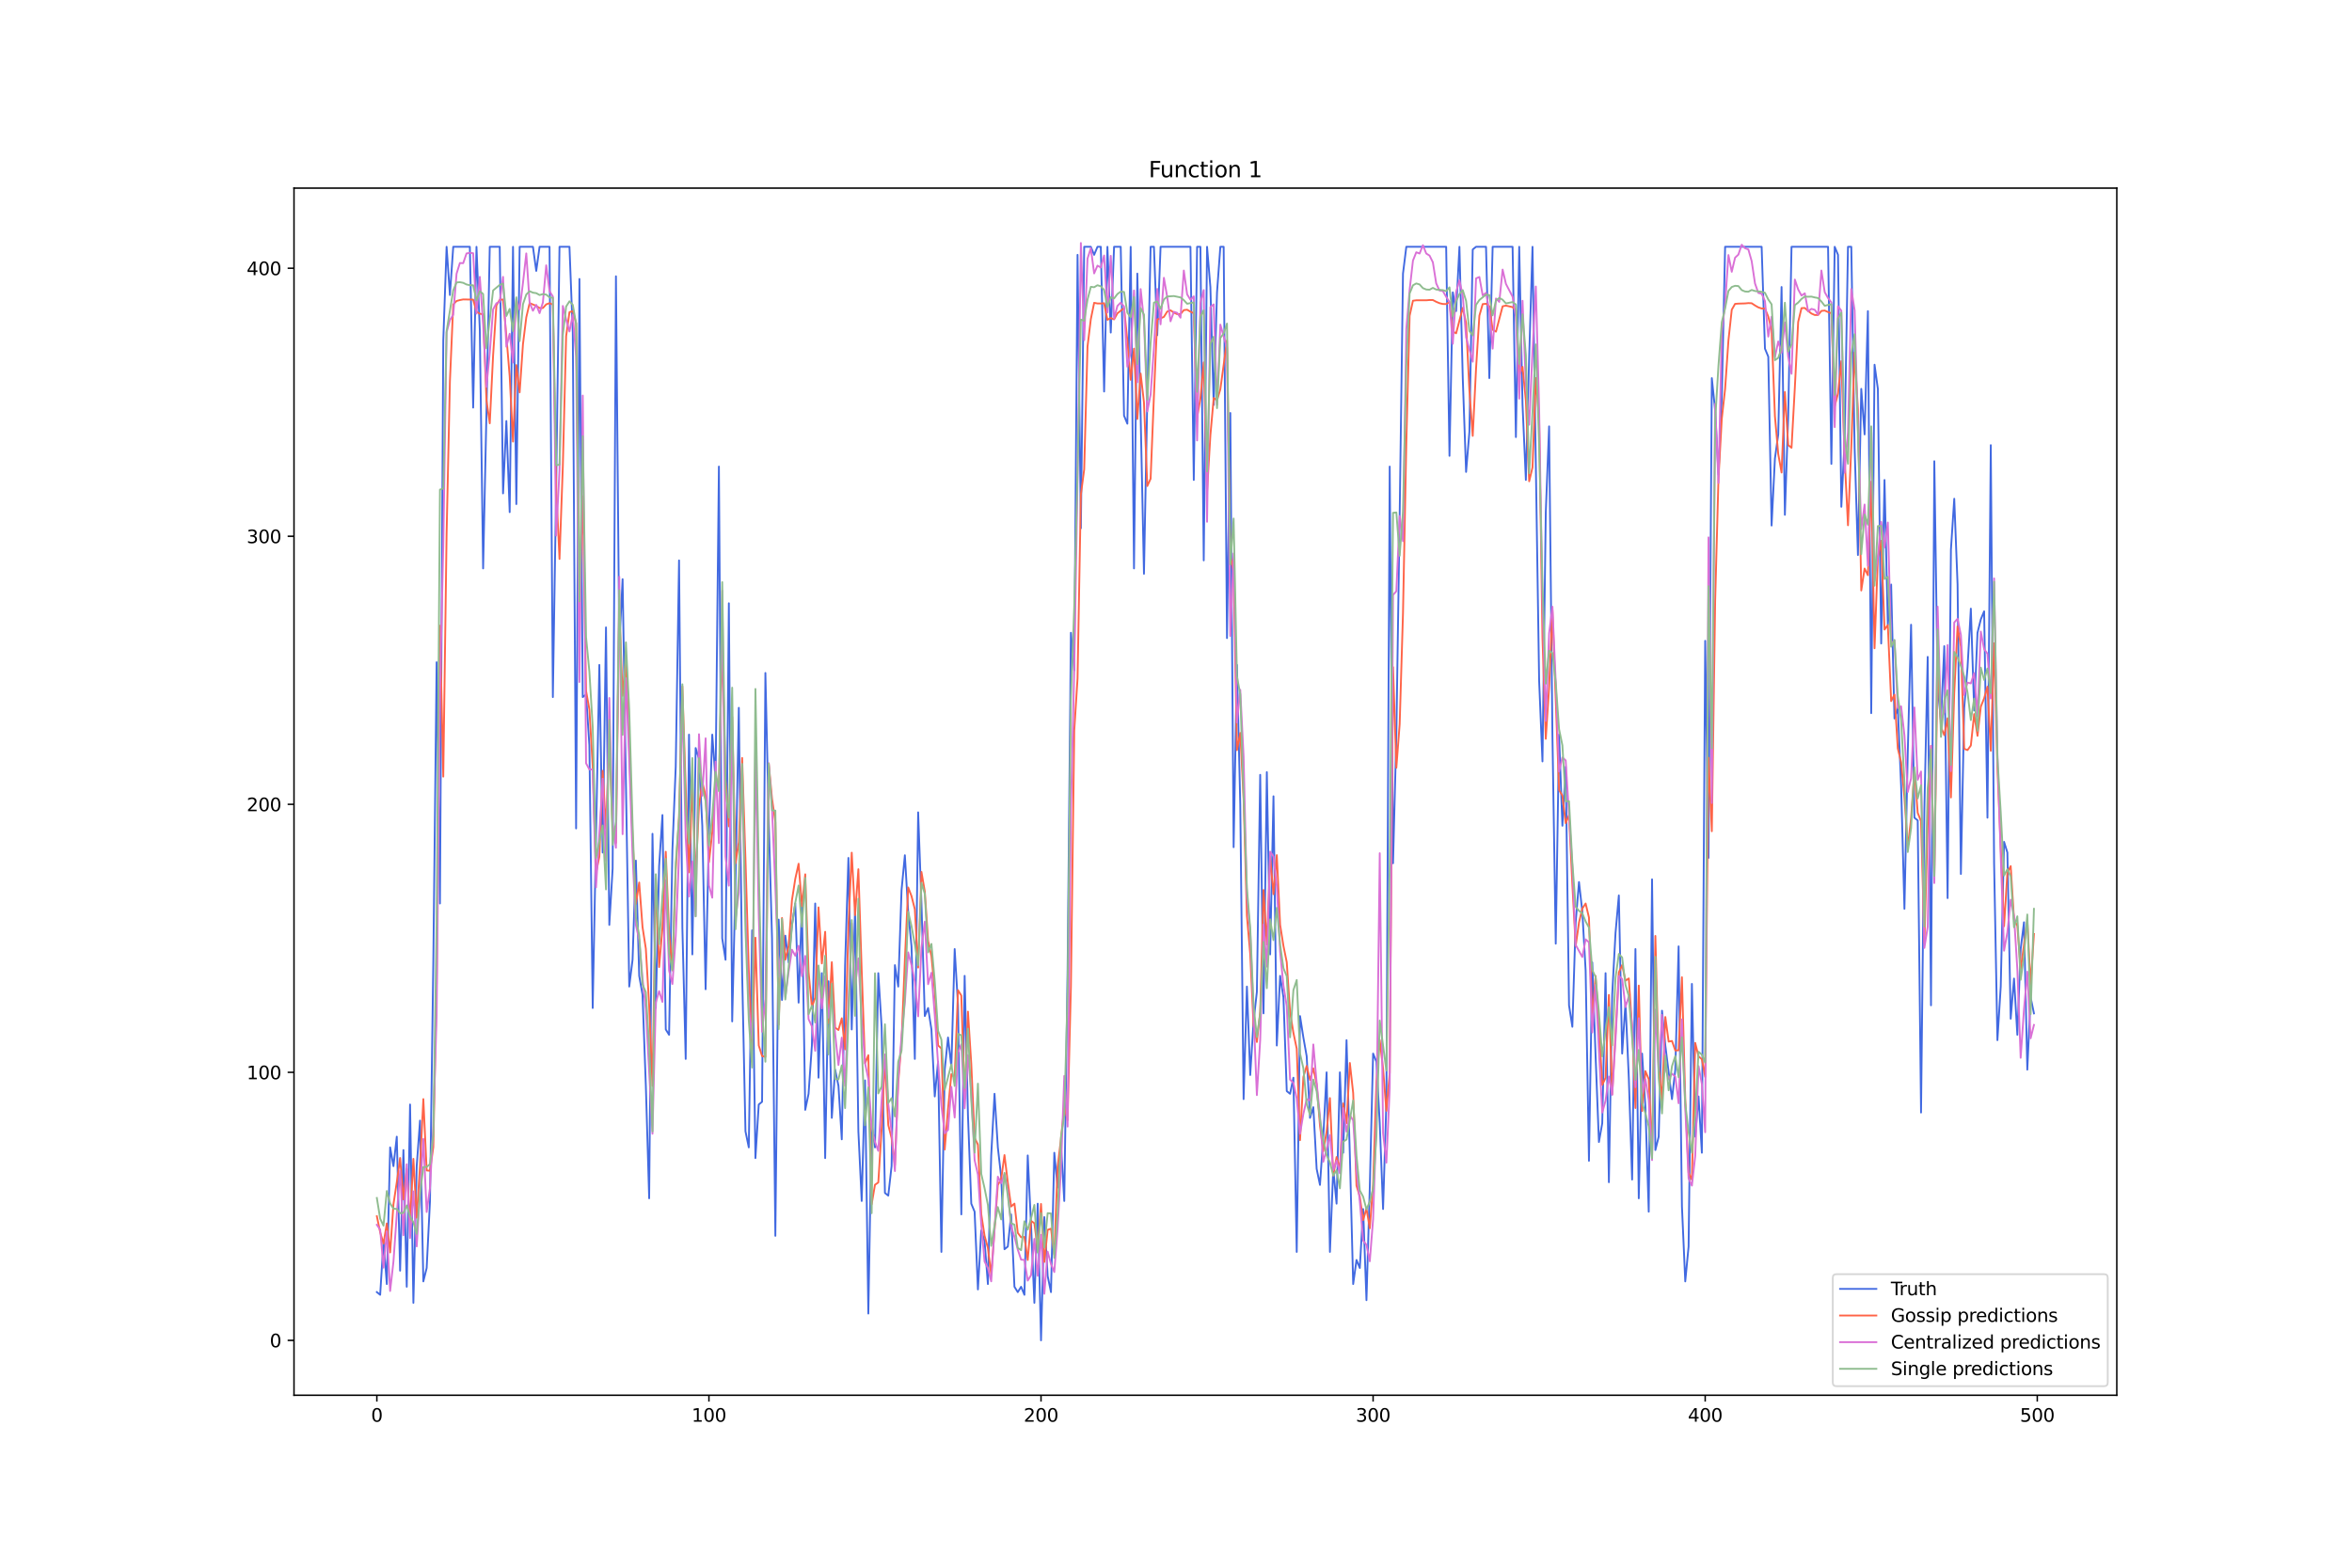 <?xml version="1.0" encoding="utf-8" standalone="no"?>
<!DOCTYPE svg PUBLIC "-//W3C//DTD SVG 1.1//EN"
  "http://www.w3.org/Graphics/SVG/1.1/DTD/svg11.dtd">
<svg xmlns:xlink="http://www.w3.org/1999/xlink" width="1296pt" height="864pt" viewBox="0 0 1296 864" xmlns="http://www.w3.org/2000/svg" version="1.1">
 <defs>
  <style type="text/css">*{stroke-linejoin: round; stroke-linecap: butt}</style>
 </defs>
 <g id="figure_1">
  <g id="patch_1">
   <path d="M 0 864 
L 1296 864 
L 1296 0 
L 0 0 
z
" style="fill: #ffffff"/>
  </g>
  <g id="axes_1">
   <g id="patch_2">
    <path d="M 162 768.96 
L 1166.4 768.96 
L 1166.4 103.68 
L 162 103.68 
z
" style="fill: #ffffff"/>
   </g>
   <g id="matplotlib.axis_1">
    <g id="xtick_1">
     <g id="line2d_1">
      <defs>
       <path id="mb79041f79a" d="M 0 0 
L 0 3.5 
" style="stroke: #000000; stroke-width: 0.8"/>
      </defs>
      <g>
       <use xlink:href="#mb79041f79a" x="207.655" y="768.96" style="stroke: #000000; stroke-width: 0.8"/>
      </g>
     </g>
     <g id="text_1">
      <!-- 0 -->
      <g transform="translate(204.473 783.558) scale(0.1 -0.1)">
       <defs>
        <path id="DejaVuSans-30" d="M 2034 4250 
Q 1547 4250 1301 3770 
Q 1056 3291 1056 2328 
Q 1056 1369 1301 889 
Q 1547 409 2034 409 
Q 2525 409 2770 889 
Q 3016 1369 3016 2328 
Q 3016 3291 2770 3770 
Q 2525 4250 2034 4250 
z
M 2034 4750 
Q 2819 4750 3233 4129 
Q 3647 3509 3647 2328 
Q 3647 1150 3233 529 
Q 2819 -91 2034 -91 
Q 1250 -91 836 529 
Q 422 1150 422 2328 
Q 422 3509 836 4129 
Q 1250 4750 2034 4750 
z
" transform="scale(0.016)"/>
       </defs>
       <use xlink:href="#DejaVuSans-30"/>
      </g>
     </g>
    </g>
    <g id="xtick_2">
     <g id="line2d_2">
      <g>
       <use xlink:href="#mb79041f79a" x="390.639" y="768.96" style="stroke: #000000; stroke-width: 0.8"/>
      </g>
     </g>
     <g id="text_2">
      <!-- 100 -->
      <g transform="translate(381.095 783.558) scale(0.1 -0.1)">
       <defs>
        <path id="DejaVuSans-31" d="M 794 531 
L 1825 531 
L 1825 4091 
L 703 3866 
L 703 4441 
L 1819 4666 
L 2450 4666 
L 2450 531 
L 3481 531 
L 3481 0 
L 794 0 
L 794 531 
z
" transform="scale(0.016)"/>
       </defs>
       <use xlink:href="#DejaVuSans-31"/>
       <use xlink:href="#DejaVuSans-30" x="63.623"/>
       <use xlink:href="#DejaVuSans-30" x="127.246"/>
      </g>
     </g>
    </g>
    <g id="xtick_3">
     <g id="line2d_3">
      <g>
       <use xlink:href="#mb79041f79a" x="573.623" y="768.96" style="stroke: #000000; stroke-width: 0.8"/>
      </g>
     </g>
     <g id="text_3">
      <!-- 200 -->
      <g transform="translate(564.079 783.558) scale(0.1 -0.1)">
       <defs>
        <path id="DejaVuSans-32" d="M 1228 531 
L 3431 531 
L 3431 0 
L 469 0 
L 469 531 
Q 828 903 1448 1529 
Q 2069 2156 2228 2338 
Q 2531 2678 2651 2914 
Q 2772 3150 2772 3378 
Q 2772 3750 2511 3984 
Q 2250 4219 1831 4219 
Q 1534 4219 1204 4116 
Q 875 4013 500 3803 
L 500 4441 
Q 881 4594 1212 4672 
Q 1544 4750 1819 4750 
Q 2544 4750 2975 4387 
Q 3406 4025 3406 3419 
Q 3406 3131 3298 2873 
Q 3191 2616 2906 2266 
Q 2828 2175 2409 1742 
Q 1991 1309 1228 531 
z
" transform="scale(0.016)"/>
       </defs>
       <use xlink:href="#DejaVuSans-32"/>
       <use xlink:href="#DejaVuSans-30" x="63.623"/>
       <use xlink:href="#DejaVuSans-30" x="127.246"/>
      </g>
     </g>
    </g>
    <g id="xtick_4">
     <g id="line2d_4">
      <g>
       <use xlink:href="#mb79041f79a" x="756.607" y="768.96" style="stroke: #000000; stroke-width: 0.8"/>
      </g>
     </g>
     <g id="text_4">
      <!-- 300 -->
      <g transform="translate(747.063 783.558) scale(0.1 -0.1)">
       <defs>
        <path id="DejaVuSans-33" d="M 2597 2516 
Q 3050 2419 3304 2112 
Q 3559 1806 3559 1356 
Q 3559 666 3084 287 
Q 2609 -91 1734 -91 
Q 1441 -91 1130 -33 
Q 819 25 488 141 
L 488 750 
Q 750 597 1062 519 
Q 1375 441 1716 441 
Q 2309 441 2620 675 
Q 2931 909 2931 1356 
Q 2931 1769 2642 2001 
Q 2353 2234 1838 2234 
L 1294 2234 
L 1294 2753 
L 1863 2753 
Q 2328 2753 2575 2939 
Q 2822 3125 2822 3475 
Q 2822 3834 2567 4026 
Q 2313 4219 1838 4219 
Q 1578 4219 1281 4162 
Q 984 4106 628 3988 
L 628 4550 
Q 988 4650 1302 4700 
Q 1616 4750 1894 4750 
Q 2613 4750 3031 4423 
Q 3450 4097 3450 3541 
Q 3450 3153 3228 2886 
Q 3006 2619 2597 2516 
z
" transform="scale(0.016)"/>
       </defs>
       <use xlink:href="#DejaVuSans-33"/>
       <use xlink:href="#DejaVuSans-30" x="63.623"/>
       <use xlink:href="#DejaVuSans-30" x="127.246"/>
      </g>
     </g>
    </g>
    <g id="xtick_5">
     <g id="line2d_5">
      <g>
       <use xlink:href="#mb79041f79a" x="939.591" y="768.96" style="stroke: #000000; stroke-width: 0.8"/>
      </g>
     </g>
     <g id="text_5">
      <!-- 400 -->
      <g transform="translate(930.047 783.558) scale(0.1 -0.1)">
       <defs>
        <path id="DejaVuSans-34" d="M 2419 4116 
L 825 1625 
L 2419 1625 
L 2419 4116 
z
M 2253 4666 
L 3047 4666 
L 3047 1625 
L 3713 1625 
L 3713 1100 
L 3047 1100 
L 3047 0 
L 2419 0 
L 2419 1100 
L 313 1100 
L 313 1709 
L 2253 4666 
z
" transform="scale(0.016)"/>
       </defs>
       <use xlink:href="#DejaVuSans-34"/>
       <use xlink:href="#DejaVuSans-30" x="63.623"/>
       <use xlink:href="#DejaVuSans-30" x="127.246"/>
      </g>
     </g>
    </g>
    <g id="xtick_6">
     <g id="line2d_6">
      <g>
       <use xlink:href="#mb79041f79a" x="1122.575" y="768.96" style="stroke: #000000; stroke-width: 0.8"/>
      </g>
     </g>
     <g id="text_6">
      <!-- 500 -->
      <g transform="translate(1113.032 783.558) scale(0.1 -0.1)">
       <defs>
        <path id="DejaVuSans-35" d="M 691 4666 
L 3169 4666 
L 3169 4134 
L 1269 4134 
L 1269 2991 
Q 1406 3038 1543 3061 
Q 1681 3084 1819 3084 
Q 2600 3084 3056 2656 
Q 3513 2228 3513 1497 
Q 3513 744 3044 326 
Q 2575 -91 1722 -91 
Q 1428 -91 1123 -41 
Q 819 9 494 109 
L 494 744 
Q 775 591 1075 516 
Q 1375 441 1709 441 
Q 2250 441 2565 725 
Q 2881 1009 2881 1497 
Q 2881 1984 2565 2268 
Q 2250 2553 1709 2553 
Q 1456 2553 1204 2497 
Q 953 2441 691 2322 
L 691 4666 
z
" transform="scale(0.016)"/>
       </defs>
       <use xlink:href="#DejaVuSans-35"/>
       <use xlink:href="#DejaVuSans-30" x="63.623"/>
       <use xlink:href="#DejaVuSans-30" x="127.246"/>
      </g>
     </g>
    </g>
   </g>
   <g id="matplotlib.axis_2">
    <g id="ytick_1">
     <g id="line2d_7">
      <defs>
       <path id="m57ab4cc514" d="M 0 0 
L -3.5 0 
" style="stroke: #000000; stroke-width: 0.8"/>
      </defs>
      <g>
       <use xlink:href="#m57ab4cc514" x="162" y="738.72" style="stroke: #000000; stroke-width: 0.8"/>
      </g>
     </g>
     <g id="text_7">
      <!-- 0 -->
      <g transform="translate(148.637 742.519) scale(0.1 -0.1)">
       <use xlink:href="#DejaVuSans-30"/>
      </g>
     </g>
    </g>
    <g id="ytick_2">
     <g id="line2d_8">
      <g>
       <use xlink:href="#m57ab4cc514" x="162" y="590.998" style="stroke: #000000; stroke-width: 0.8"/>
      </g>
     </g>
     <g id="text_8">
      <!-- 100 -->
      <g transform="translate(135.912 594.797) scale(0.1 -0.1)">
       <use xlink:href="#DejaVuSans-31"/>
       <use xlink:href="#DejaVuSans-30" x="63.623"/>
       <use xlink:href="#DejaVuSans-30" x="127.246"/>
      </g>
     </g>
    </g>
    <g id="ytick_3">
     <g id="line2d_9">
      <g>
       <use xlink:href="#m57ab4cc514" x="162" y="443.276" style="stroke: #000000; stroke-width: 0.8"/>
      </g>
     </g>
     <g id="text_9">
      <!-- 200 -->
      <g transform="translate(135.912 447.076) scale(0.1 -0.1)">
       <use xlink:href="#DejaVuSans-32"/>
       <use xlink:href="#DejaVuSans-30" x="63.623"/>
       <use xlink:href="#DejaVuSans-30" x="127.246"/>
      </g>
     </g>
    </g>
    <g id="ytick_4">
     <g id="line2d_10">
      <g>
       <use xlink:href="#m57ab4cc514" x="162" y="295.555" style="stroke: #000000; stroke-width: 0.8"/>
      </g>
     </g>
     <g id="text_10">
      <!-- 300 -->
      <g transform="translate(135.912 299.354) scale(0.1 -0.1)">
       <use xlink:href="#DejaVuSans-33"/>
       <use xlink:href="#DejaVuSans-30" x="63.623"/>
       <use xlink:href="#DejaVuSans-30" x="127.246"/>
      </g>
     </g>
    </g>
    <g id="ytick_5">
     <g id="line2d_11">
      <g>
       <use xlink:href="#m57ab4cc514" x="162" y="147.833" style="stroke: #000000; stroke-width: 0.8"/>
      </g>
     </g>
     <g id="text_11">
      <!-- 400 -->
      <g transform="translate(135.912 151.632) scale(0.1 -0.1)">
       <use xlink:href="#DejaVuSans-34"/>
       <use xlink:href="#DejaVuSans-30" x="63.623"/>
       <use xlink:href="#DejaVuSans-30" x="127.246"/>
      </g>
     </g>
    </g>
   </g>
   <g id="line2d_12">
    <path d="M 207.655 712.13 
L 209.484 713.607 
L 211.314 684.063 
L 213.144 707.698 
L 214.974 632.36 
L 216.804 642.701 
L 218.634 626.451 
L 220.463 700.312 
L 222.293 633.838 
L 224.123 709.176 
L 225.953 608.725 
L 227.783 718.039 
L 229.613 642.701 
L 231.442 617.588 
L 233.272 706.221 
L 235.102 698.835 
L 236.932 661.905 
L 238.762 530.432 
L 240.592 364.984 
L 242.422 497.934 
L 244.251 187.718 
L 246.081 136.015 
L 247.911 162.605 
L 249.741 136.015 
L 258.89 136.015 
L 260.72 224.648 
L 262.55 136.015 
L 264.38 181.809 
L 266.209 313.281 
L 268.039 227.603 
L 269.869 136.015 
L 275.359 136.015 
L 277.189 271.919 
L 279.018 232.034 
L 280.848 282.26 
L 282.678 136.015 
L 284.508 277.828 
L 286.338 136.015 
L 293.657 136.015 
L 295.487 149.31 
L 297.317 136.015 
L 302.806 136.015 
L 304.636 384.188 
L 306.466 267.488 
L 308.296 136.015 
L 313.785 136.015 
L 315.615 183.286 
L 317.445 456.571 
L 319.275 153.742 
L 321.105 384.188 
L 322.935 382.711 
L 324.764 410.778 
L 326.594 555.545 
L 330.254 366.461 
L 332.084 469.866 
L 333.914 345.78 
L 335.743 509.751 
L 337.573 478.73 
L 339.403 152.265 
L 341.233 356.121 
L 343.063 319.19 
L 346.723 543.727 
L 348.552 528.955 
L 350.382 474.298 
L 352.212 537.818 
L 354.042 548.159 
L 355.872 598.384 
L 357.702 660.427 
L 359.531 459.526 
L 361.361 555.545 
L 363.191 477.252 
L 365.021 449.185 
L 366.851 567.363 
L 368.681 570.317 
L 370.51 468.389 
L 372.34 422.595 
L 374.17 308.85 
L 376 511.228 
L 377.83 583.612 
L 379.66 404.869 
L 381.489 526.001 
L 383.319 412.255 
L 385.149 418.164 
L 386.979 455.094 
L 388.809 545.204 
L 390.639 458.049 
L 392.469 404.869 
L 394.298 429.982 
L 396.128 257.147 
L 397.958 517.137 
L 399.788 528.955 
L 401.618 332.485 
L 403.448 562.931 
L 405.277 486.116 
L 407.107 390.097 
L 408.937 536.341 
L 410.767 623.497 
L 412.597 632.36 
L 414.427 512.706 
L 416.256 638.269 
L 418.086 608.725 
L 419.916 607.248 
L 421.746 370.893 
L 423.576 452.14 
L 425.406 517.137 
L 427.236 681.109 
L 429.065 506.797 
L 430.895 551.113 
L 432.725 515.66 
L 434.555 530.432 
L 436.385 509.751 
L 438.215 497.934 
L 440.044 552.591 
L 441.874 497.934 
L 443.704 611.679 
L 445.534 602.816 
L 447.364 576.226 
L 449.194 497.934 
L 451.023 593.953 
L 452.853 536.341 
L 454.683 638.269 
L 456.513 540.773 
L 458.343 616.111 
L 460.173 589.521 
L 462.003 598.384 
L 463.832 627.929 
L 465.662 531.91 
L 467.492 472.821 
L 469.322 567.363 
L 471.152 500.888 
L 472.982 623.497 
L 474.811 661.905 
L 476.641 595.43 
L 478.471 723.948 
L 480.301 619.065 
L 482.131 632.36 
L 483.961 536.341 
L 485.79 565.886 
L 487.62 657.473 
L 489.45 658.95 
L 491.28 642.701 
L 493.11 531.91 
L 494.94 543.727 
L 496.77 490.547 
L 498.599 471.344 
L 500.429 502.365 
L 502.259 521.569 
L 504.089 583.612 
L 505.919 447.708 
L 507.749 497.934 
L 509.578 559.977 
L 511.408 555.545 
L 513.238 567.363 
L 515.068 604.293 
L 516.898 585.089 
L 518.728 689.972 
L 520.557 589.521 
L 522.387 571.794 
L 524.217 588.044 
L 526.047 523.046 
L 527.877 554.068 
L 529.707 669.291 
L 531.536 537.818 
L 533.366 614.634 
L 535.196 663.382 
L 537.026 667.814 
L 538.856 710.653 
L 540.686 678.154 
L 542.516 684.063 
L 544.345 707.698 
L 546.175 636.792 
L 548.005 602.816 
L 549.835 632.36 
L 551.665 648.61 
L 553.495 688.495 
L 555.324 687.017 
L 557.154 669.291 
L 558.984 709.176 
L 560.814 712.13 
L 562.644 709.176 
L 564.474 713.607 
L 566.303 636.792 
L 568.133 675.2 
L 569.963 718.039 
L 571.793 663.382 
L 573.623 738.72 
L 575.453 670.768 
L 577.283 703.267 
L 579.112 712.13 
L 580.942 635.315 
L 582.772 654.519 
L 584.602 630.883 
L 586.432 661.905 
L 588.262 534.864 
L 590.091 348.735 
L 591.921 369.416 
L 593.751 140.447 
L 595.581 291.123 
L 597.411 136.015 
L 601.07 136.015 
L 602.9 140.447 
L 604.73 136.015 
L 606.56 136.015 
L 608.39 215.785 
L 610.22 136.015 
L 612.05 183.286 
L 613.879 136.015 
L 617.539 136.015 
L 619.369 229.08 
L 621.199 233.512 
L 623.029 136.015 
L 624.858 313.281 
L 626.688 150.787 
L 628.518 229.08 
L 630.348 316.236 
L 632.178 220.217 
L 634.008 136.015 
L 635.837 136.015 
L 637.667 184.763 
L 639.497 136.015 
L 655.966 136.015 
L 657.796 264.533 
L 659.625 136.015 
L 661.455 136.015 
L 663.285 308.85 
L 665.115 136.015 
L 666.945 158.173 
L 668.775 223.171 
L 670.604 161.128 
L 672.434 136.015 
L 674.264 136.015 
L 676.094 351.689 
L 677.924 227.603 
L 679.754 466.912 
L 681.583 366.461 
L 683.413 443.276 
L 685.243 605.77 
L 687.073 543.727 
L 688.903 592.475 
L 690.733 562.931 
L 692.563 546.682 
L 694.392 427.027 
L 696.222 558.499 
L 698.052 425.55 
L 699.882 526.001 
L 701.712 438.845 
L 703.542 576.226 
L 705.371 537.818 
L 707.201 549.636 
L 709.031 601.339 
L 710.861 602.816 
L 712.691 593.953 
L 714.521 689.972 
L 716.35 559.977 
L 718.18 571.794 
L 720.01 582.135 
L 721.84 616.111 
L 723.67 610.202 
L 725.5 644.178 
L 727.33 653.041 
L 729.159 626.451 
L 730.989 590.998 
L 732.819 689.972 
L 734.649 644.178 
L 736.479 663.382 
L 738.309 590.998 
L 740.138 635.315 
L 741.968 573.272 
L 743.798 636.792 
L 745.628 707.698 
L 747.458 694.403 
L 749.288 698.835 
L 751.117 666.336 
L 752.947 716.562 
L 754.777 654.519 
L 756.607 580.658 
L 758.437 585.089 
L 760.267 619.065 
L 762.097 666.336 
L 763.926 607.248 
L 765.756 257.147 
L 767.586 475.775 
L 769.416 404.869 
L 771.246 283.737 
L 773.076 150.787 
L 774.905 136.015 
L 796.864 136.015 
L 798.693 251.238 
L 800.523 161.128 
L 802.353 171.468 
L 804.183 136.015 
L 806.013 208.399 
L 807.843 260.101 
L 809.672 237.943 
L 811.502 137.492 
L 813.332 136.015 
L 818.822 136.015 
L 820.651 208.399 
L 822.481 136.015 
L 833.46 136.015 
L 835.29 240.898 
L 837.12 136.015 
L 838.95 223.171 
L 840.78 264.533 
L 842.61 196.581 
L 844.439 136.015 
L 848.099 375.324 
L 849.929 419.641 
L 851.759 282.26 
L 853.589 234.989 
L 855.418 404.869 
L 857.248 520.092 
L 859.078 404.869 
L 860.908 455.094 
L 862.738 422.595 
L 864.568 554.068 
L 866.397 565.886 
L 868.227 508.274 
L 870.057 486.116 
L 871.887 502.365 
L 873.717 534.864 
L 875.547 639.746 
L 877.377 530.432 
L 879.206 582.135 
L 881.036 629.406 
L 882.866 619.065 
L 884.696 536.341 
L 886.526 651.564 
L 888.356 548.159 
L 890.185 514.183 
L 892.015 493.502 
L 893.845 580.658 
L 895.675 552.591 
L 897.505 593.953 
L 899.335 650.087 
L 901.164 523.046 
L 902.994 660.427 
L 904.824 580.658 
L 906.654 610.202 
L 908.484 667.814 
L 910.314 484.639 
L 912.144 633.838 
L 913.973 626.451 
L 915.803 557.022 
L 917.633 576.226 
L 921.293 605.77 
L 923.123 589.521 
L 924.952 521.569 
L 926.782 664.859 
L 928.612 706.221 
L 930.442 687.017 
L 932.272 542.25 
L 934.102 626.451 
L 935.931 604.293 
L 937.761 635.315 
L 939.591 353.166 
L 941.421 472.821 
L 943.251 208.399 
L 945.081 226.125 
L 946.911 261.579 
L 948.74 218.739 
L 950.57 136.015 
L 970.698 136.015 
L 972.528 192.149 
L 974.358 196.581 
L 976.188 289.646 
L 978.018 252.715 
L 979.848 239.42 
L 981.678 158.173 
L 983.507 283.737 
L 985.337 229.08 
L 987.167 136.015 
L 1007.295 136.015 
L 1009.125 255.67 
L 1010.955 136.015 
L 1012.785 140.447 
L 1014.615 279.305 
L 1016.444 242.375 
L 1018.274 136.015 
L 1020.104 136.015 
L 1021.934 246.807 
L 1023.764 305.895 
L 1025.594 214.308 
L 1027.424 239.42 
L 1029.253 171.468 
L 1031.083 393.051 
L 1032.913 201.013 
L 1034.743 214.308 
L 1036.573 354.643 
L 1038.403 264.533 
L 1040.232 344.303 
L 1042.062 322.145 
L 1043.892 396.005 
L 1045.722 390.097 
L 1047.552 432.936 
L 1049.382 500.888 
L 1051.211 415.209 
L 1053.041 344.303 
L 1054.871 450.663 
L 1056.701 452.14 
L 1058.531 613.156 
L 1060.361 446.231 
L 1062.191 362.029 
L 1064.02 554.068 
L 1065.85 254.193 
L 1067.68 378.279 
L 1069.51 397.483 
L 1071.34 356.121 
L 1073.17 494.979 
L 1074.999 302.941 
L 1076.829 274.874 
L 1078.659 322.145 
L 1080.489 481.684 
L 1082.319 390.097 
L 1084.149 367.938 
L 1085.978 335.44 
L 1087.808 391.574 
L 1089.638 348.735 
L 1091.468 341.348 
L 1093.298 336.917 
L 1095.128 450.663 
L 1096.958 245.329 
L 1098.787 475.775 
L 1100.617 573.272 
L 1102.447 543.727 
L 1104.277 463.958 
L 1106.107 469.866 
L 1107.937 561.454 
L 1109.766 539.296 
L 1111.596 570.317 
L 1113.426 523.046 
L 1115.256 508.274 
L 1117.086 589.521 
L 1118.916 549.636 
L 1120.745 558.499 
L 1120.745 558.499 
" clip-path="url(#pd2d9a8a587)" style="fill: none; stroke: #4169e1; stroke-linecap: square"/>
   </g>
   <g id="line2d_13">
    <path d="M 207.655 670.296 
L 209.484 679.15 
L 211.314 685.344 
L 213.144 674.255 
L 214.974 690.265 
L 216.804 663.703 
L 218.634 651.596 
L 220.463 638.187 
L 222.293 661.076 
L 224.123 644.234 
L 225.953 673.125 
L 227.783 638.667 
L 229.613 671.138 
L 231.442 642.495 
L 233.272 605.736 
L 235.102 645.069 
L 236.932 645.256 
L 238.762 632.178 
L 240.592 541.581 
L 242.422 344.817 
L 244.251 428.021 
L 246.081 294.504 
L 247.911 210.103 
L 249.741 167.818 
L 251.571 165.877 
L 253.401 165.374 
L 255.23 165.021 
L 260.72 165.121 
L 262.55 171.702 
L 264.38 172.91 
L 266.209 173.214 
L 268.039 220.511 
L 269.869 233.305 
L 271.699 196.025 
L 273.529 168.283 
L 275.359 165.219 
L 277.189 165.061 
L 279.018 185.154 
L 280.848 207.402 
L 282.678 243.385 
L 284.508 201.218 
L 286.338 216.232 
L 288.168 189.643 
L 289.997 174.855 
L 291.827 167.043 
L 295.487 168.579 
L 297.317 169.774 
L 299.147 169.763 
L 300.976 167.736 
L 302.806 167.095 
L 304.636 167.812 
L 306.466 268.615 
L 308.296 308.058 
L 310.126 257.064 
L 311.956 185.243 
L 313.785 172.045 
L 315.615 171.436 
L 317.445 178.033 
L 319.275 329.31 
L 321.105 273.449 
L 322.935 380.78 
L 324.764 390.957 
L 326.594 422.37 
L 328.424 481.07 
L 330.254 472.151 
L 332.084 424.798 
L 333.914 456.764 
L 335.743 408.023 
L 337.573 456.494 
L 339.403 464.529 
L 341.233 335.02 
L 343.063 383.485 
L 344.893 363.384 
L 348.552 461.235 
L 350.382 498.17 
L 352.212 486.374 
L 354.042 510.924 
L 355.872 522.832 
L 357.702 554.122 
L 359.531 598.482 
L 361.361 484.374 
L 363.191 532.964 
L 365.021 511.396 
L 366.851 469.423 
L 368.681 513.359 
L 370.51 534.824 
L 372.34 479.913 
L 374.17 449.86 
L 376 378.261 
L 377.83 433.818 
L 379.66 480.771 
L 381.489 433.131 
L 383.319 484.096 
L 385.149 444.115 
L 386.979 430.93 
L 388.809 438.573 
L 390.639 475.222 
L 392.469 458.871 
L 394.298 428.083 
L 396.128 434.291 
L 397.958 353.682 
L 399.788 430.02 
L 401.618 455.435 
L 403.448 395.151 
L 405.277 475.823 
L 407.107 464.129 
L 408.937 417.729 
L 410.767 473.536 
L 412.597 534.636 
L 414.427 578.322 
L 416.256 516.79 
L 418.086 576.206 
L 419.916 582.031 
L 421.746 582.478 
L 423.576 420.755 
L 425.406 440.177 
L 427.236 453.062 
L 429.065 564.724 
L 430.895 505.928 
L 432.725 528.923 
L 434.555 521.464 
L 436.385 496.113 
L 438.215 484.345 
L 440.044 476.019 
L 441.874 499.411 
L 443.704 481.844 
L 445.534 535.616 
L 447.364 555.034 
L 449.194 549.813 
L 451.023 500.075 
L 452.853 530.963 
L 454.683 513.522 
L 456.513 563.909 
L 458.343 530.291 
L 460.173 566.376 
L 462.003 567.659 
L 463.832 561.195 
L 465.662 578.342 
L 467.492 510.726 
L 469.322 469.934 
L 471.152 504.349 
L 472.982 479.054 
L 474.811 534.939 
L 476.641 586.007 
L 478.471 581.565 
L 480.301 663.741 
L 482.131 652.961 
L 483.961 651.704 
L 485.79 622.233 
L 487.62 583.792 
L 489.45 620.005 
L 491.28 627.224 
L 493.11 642.105 
L 494.94 596.653 
L 496.77 574.054 
L 498.599 529.055 
L 500.429 489.099 
L 502.259 493.872 
L 504.089 501.107 
L 505.919 533.266 
L 507.749 480.544 
L 509.578 491.28 
L 511.408 518.528 
L 513.238 526.945 
L 515.068 546.279 
L 516.898 576.15 
L 518.728 577.852 
L 520.557 633.561 
L 522.387 611.168 
L 524.217 591.996 
L 526.047 593.8 
L 527.877 545.72 
L 529.707 548.695 
L 531.536 605.563 
L 533.366 557.541 
L 535.196 586.365 
L 537.026 627.066 
L 538.856 630.839 
L 540.686 669.068 
L 542.516 681.087 
L 544.345 687.729 
L 546.175 702.59 
L 549.835 653.091 
L 551.665 649.748 
L 553.495 636.594 
L 555.324 651.74 
L 557.154 664.952 
L 558.984 663.34 
L 560.814 679.47 
L 562.644 681.896 
L 564.474 681.667 
L 566.303 694.418 
L 568.133 672.869 
L 569.963 674.151 
L 571.793 688.543 
L 573.623 663.534 
L 575.453 695.509 
L 577.283 677.799 
L 579.112 677.171 
L 580.942 691.365 
L 582.772 643.252 
L 584.602 627.796 
L 586.432 609.713 
L 588.262 617.32 
L 590.091 543.756 
L 591.921 402.738 
L 593.751 373.923 
L 595.581 272.643 
L 597.411 258.673 
L 599.241 191.011 
L 601.07 175.863 
L 602.9 166.887 
L 604.73 167.251 
L 606.56 167.274 
L 608.39 167.118 
L 610.22 176.274 
L 612.05 175.266 
L 613.879 176.022 
L 615.709 172.688 
L 619.369 169.805 
L 621.199 187.56 
L 623.029 209.348 
L 624.858 192.142 
L 626.688 230.923 
L 628.518 205.876 
L 630.348 221.764 
L 632.178 267.879 
L 634.008 263.844 
L 635.837 218.201 
L 637.667 176.032 
L 639.497 175.457 
L 641.327 174.644 
L 643.157 171.72 
L 644.987 171.02 
L 646.817 172.292 
L 648.646 173.137 
L 650.476 173.12 
L 652.306 170.92 
L 654.136 170.697 
L 655.966 171.778 
L 657.796 172.617 
L 659.625 230.087 
L 661.455 219.616 
L 663.285 199.707 
L 665.115 270.937 
L 666.945 239.934 
L 668.775 219.317 
L 670.604 220.715 
L 672.434 214.507 
L 676.094 187.663 
L 677.924 306.165 
L 679.754 315.434 
L 681.583 413.432 
L 683.413 403.947 
L 685.243 440.132 
L 687.073 504.662 
L 688.903 525.804 
L 690.733 565.25 
L 692.563 574.278 
L 694.392 557.489 
L 696.222 490.502 
L 698.052 520.58 
L 699.882 472.153 
L 701.712 492.832 
L 703.542 471.274 
L 705.371 509.689 
L 707.201 521.298 
L 709.031 530.315 
L 710.861 557.867 
L 712.691 569.189 
L 714.521 577.972 
L 716.35 628.389 
L 718.18 593.552 
L 720.01 587.464 
L 721.84 595.167 
L 723.67 588.796 
L 725.5 597.506 
L 727.33 620.37 
L 729.159 634.505 
L 730.989 623.675 
L 732.819 605.181 
L 734.649 647.821 
L 736.479 637.677 
L 738.309 644.272 
L 740.138 608.114 
L 741.968 618.966 
L 743.798 585.826 
L 745.628 602.402 
L 747.458 653.474 
L 749.288 659.494 
L 751.117 672.443 
L 752.947 666.003 
L 754.777 676.95 
L 756.607 652.919 
L 758.437 596.068 
L 760.267 573.234 
L 762.097 588.865 
L 763.926 612.242 
L 765.756 591.249 
L 767.586 367.674 
L 769.416 423.138 
L 771.246 399.09 
L 773.076 338.025 
L 774.905 243.991 
L 776.735 174.043 
L 778.565 165.735 
L 780.395 165.501 
L 785.884 165.501 
L 787.714 165.341 
L 789.544 165.354 
L 791.374 166.32 
L 793.204 167.096 
L 795.034 167.538 
L 796.864 167.572 
L 798.693 166.446 
L 800.523 182.652 
L 802.353 183.708 
L 806.013 169.647 
L 807.843 177.985 
L 809.672 215.309 
L 811.502 240.215 
L 813.332 203.216 
L 815.162 173.987 
L 816.992 167.583 
L 818.822 167.409 
L 820.651 168.735 
L 822.481 181.733 
L 824.311 182.79 
L 827.971 168.811 
L 829.801 168.432 
L 833.46 169.263 
L 835.29 171.041 
L 837.12 206.889 
L 838.95 202.191 
L 840.78 220.767 
L 842.61 265.252 
L 844.439 257.592 
L 846.269 208.334 
L 848.099 231.512 
L 849.929 351.696 
L 851.759 407.179 
L 853.589 378.627 
L 855.418 336.286 
L 859.078 435.371 
L 860.908 438.492 
L 862.738 453.693 
L 864.568 449.185 
L 866.397 487.457 
L 868.227 521.399 
L 870.057 508.443 
L 871.887 500.704 
L 873.717 497.942 
L 875.547 505.675 
L 877.377 562.239 
L 879.206 537.883 
L 881.036 565.065 
L 882.866 597.956 
L 884.696 594.011 
L 886.526 548.321 
L 888.356 603.086 
L 892.015 535.864 
L 893.845 531.894 
L 895.675 540.476 
L 897.505 539.235 
L 899.335 566.469 
L 901.164 610.663 
L 902.994 543.167 
L 904.824 612.325 
L 906.654 590.341 
L 908.484 594.749 
L 910.314 635.396 
L 912.144 515.811 
L 913.973 587.388 
L 915.803 606.772 
L 917.633 560.486 
L 919.463 574.06 
L 921.293 573.697 
L 923.123 578.947 
L 924.952 578.827 
L 926.782 538.593 
L 928.612 605.606 
L 930.442 646.287 
L 932.272 650.242 
L 934.102 574.755 
L 935.931 582.203 
L 937.761 583.75 
L 939.591 593.506 
L 941.421 417.622 
L 943.251 458.113 
L 945.081 331.444 
L 946.911 263.786 
L 948.74 230.729 
L 950.57 214.336 
L 952.4 187.691 
L 954.23 170.709 
L 956.06 167.478 
L 957.89 167.331 
L 961.549 167.222 
L 963.379 167.048 
L 965.209 167.126 
L 967.039 168.343 
L 968.869 169.394 
L 970.698 170.018 
L 972.528 170.033 
L 974.358 174.488 
L 976.188 181.961 
L 978.018 229.325 
L 979.848 250.258 
L 981.678 260.424 
L 983.507 216.021 
L 985.337 245.295 
L 987.167 246.779 
L 988.997 213.502 
L 990.827 177.426 
L 992.657 169.819 
L 994.486 169.733 
L 996.316 171.379 
L 998.146 172.806 
L 999.976 173.609 
L 1001.806 173.605 
L 1003.636 171.35 
L 1005.465 171.15 
L 1007.295 171.991 
L 1009.125 172.615 
L 1010.955 224.025 
L 1012.785 216.767 
L 1014.615 199.015 
L 1016.444 252.339 
L 1018.274 289.499 
L 1020.104 246.199 
L 1021.934 194.277 
L 1023.764 225.892 
L 1025.594 325.437 
L 1027.424 313.347 
L 1029.253 317.008 
L 1031.083 265.422 
L 1032.913 357.291 
L 1034.743 307.357 
L 1036.573 298.021 
L 1038.403 346.98 
L 1040.232 344.491 
L 1042.062 386.41 
L 1043.892 382.816 
L 1045.722 412.469 
L 1047.552 420.038 
L 1049.382 439.39 
L 1051.211 467.05 
L 1053.041 451.04 
L 1054.871 424.518 
L 1056.701 447.971 
L 1058.531 452.587 
L 1060.361 519.596 
L 1062.191 455.036 
L 1064.02 411.027 
L 1065.85 482.806 
L 1067.68 365.219 
L 1069.51 400.772 
L 1071.34 405.183 
L 1073.17 395.815 
L 1074.999 439.51 
L 1076.829 381.802 
L 1078.659 345.199 
L 1080.489 356.431 
L 1082.319 412.687 
L 1084.149 413.397 
L 1085.978 410.862 
L 1087.808 393.546 
L 1089.638 405.555 
L 1091.468 389.459 
L 1093.298 384.875 
L 1095.128 378.431 
L 1096.958 413.784 
L 1098.787 354.492 
L 1100.617 423.298 
L 1104.277 510.492 
L 1106.107 480.92 
L 1107.937 477.335 
L 1109.766 506.694 
L 1111.596 510.25 
L 1113.426 534.333 
L 1117.086 507.187 
L 1118.916 542.767 
L 1120.745 514.732 
L 1120.745 514.732 
" clip-path="url(#pd2d9a8a587)" style="fill: none; stroke: #ff6347; stroke-linecap: square"/>
   </g>
   <g id="line2d_14">
    <path d="M 207.655 675.012 
L 209.484 677.683 
L 211.314 698.662 
L 213.144 678.657 
L 214.974 711.508 
L 216.804 695.219 
L 218.634 669.336 
L 220.463 645.261 
L 222.293 680.793 
L 224.123 641.691 
L 225.953 682.32 
L 227.783 656.6 
L 229.613 686.939 
L 233.272 627.69 
L 235.102 667.981 
L 236.932 654.69 
L 238.762 620.589 
L 240.592 559.805 
L 242.422 380.832 
L 244.251 300.853 
L 246.081 183.188 
L 247.911 176.355 
L 249.741 173.47 
L 251.571 150.875 
L 253.401 144.954 
L 255.23 145.042 
L 257.06 139.68 
L 258.89 139.344 
L 260.72 139.546 
L 262.55 172.839 
L 264.38 152.595 
L 266.209 178.745 
L 268.039 213.23 
L 269.869 194.434 
L 271.699 170.522 
L 273.529 167.161 
L 275.359 166.306 
L 277.189 152.587 
L 279.018 191.101 
L 280.848 183.936 
L 282.678 199.815 
L 284.508 164.722 
L 286.338 170.666 
L 288.168 155.868 
L 289.997 139.646 
L 291.827 166.82 
L 293.657 171.256 
L 295.487 168.029 
L 297.317 172.592 
L 299.147 166.709 
L 300.976 146.233 
L 302.806 160.477 
L 304.636 163.414 
L 306.466 295.169 
L 308.296 259.261 
L 310.126 168.611 
L 311.956 176.1 
L 313.785 182.669 
L 315.615 173.432 
L 317.445 196.59 
L 319.275 375.873 
L 321.105 218.001 
L 322.935 420.676 
L 324.764 424.055 
L 326.594 424.1 
L 328.424 489.062 
L 332.084 429.207 
L 333.914 474.537 
L 335.743 384.669 
L 337.573 454.295 
L 339.403 467.235 
L 341.233 317.836 
L 343.063 459.744 
L 344.893 373.851 
L 346.723 419.491 
L 348.552 471.44 
L 350.382 509.803 
L 352.212 518.046 
L 354.042 539.229 
L 355.872 556.406 
L 359.531 624.842 
L 361.361 552.459 
L 363.191 546.251 
L 365.021 552.198 
L 366.851 485.072 
L 368.681 534.944 
L 370.51 542.303 
L 372.34 516.124 
L 374.17 471.54 
L 376 384.804 
L 377.83 461.679 
L 379.66 494.15 
L 381.489 474.813 
L 383.319 504.931 
L 385.149 404.648 
L 386.979 438.551 
L 388.809 406.915 
L 390.639 487.928 
L 392.469 494.743 
L 394.298 419.783 
L 396.128 464.7 
L 397.958 325.504 
L 399.788 472.103 
L 401.618 488.114 
L 403.448 401.132 
L 405.277 506.748 
L 407.107 491.841 
L 408.937 425.671 
L 410.767 502.422 
L 412.597 555.428 
L 414.427 572.644 
L 416.256 413.906 
L 418.086 504.126 
L 419.916 568.659 
L 421.746 550.623 
L 423.576 420.673 
L 425.406 445.694 
L 427.236 488.833 
L 429.065 538.357 
L 430.895 521.514 
L 432.725 549.471 
L 434.555 535.569 
L 436.385 523.421 
L 438.215 526.748 
L 440.044 521.242 
L 441.874 537.981 
L 443.704 526.836 
L 445.534 561.685 
L 447.364 565.609 
L 449.194 579.141 
L 451.023 534.498 
L 452.853 555.789 
L 454.683 537.872 
L 456.513 560.9 
L 458.343 548.509 
L 460.173 569.726 
L 462.003 586.951 
L 463.832 571.863 
L 465.662 598.51 
L 469.322 508.816 
L 471.152 544.222 
L 472.982 528.199 
L 474.811 561.733 
L 476.641 585.894 
L 478.471 594.626 
L 480.301 621.051 
L 482.131 629.332 
L 483.961 634.282 
L 485.79 606.461 
L 487.62 581.119 
L 489.45 608.319 
L 491.28 623.88 
L 493.11 645.414 
L 494.94 594.539 
L 496.77 570.965 
L 498.599 552.422 
L 500.429 524.87 
L 502.259 531.956 
L 504.089 541.05 
L 505.919 560.132 
L 507.749 522.244 
L 509.578 507.938 
L 511.408 542.41 
L 513.238 536.093 
L 515.068 559.463 
L 516.898 586.247 
L 518.728 609.346 
L 520.557 624.599 
L 522.387 622.749 
L 524.217 599.003 
L 526.047 615.902 
L 527.877 580.069 
L 529.707 575.565 
L 531.536 610.814 
L 533.366 581.46 
L 535.196 602.154 
L 537.026 639.366 
L 538.856 647.338 
L 540.686 674.742 
L 542.516 695.268 
L 544.345 698.83 
L 546.175 706.193 
L 549.835 648.509 
L 551.665 652.073 
L 553.495 646.9 
L 555.324 656.588 
L 557.154 676.01 
L 558.984 681.642 
L 560.814 688.694 
L 562.644 694.219 
L 564.474 694.403 
L 566.303 705.793 
L 568.133 702.759 
L 569.963 682.815 
L 571.793 703.169 
L 573.623 680.515 
L 575.453 713.064 
L 577.283 689.816 
L 579.112 696.573 
L 580.942 701.065 
L 582.772 676.979 
L 584.602 643.994 
L 586.432 592.978 
L 588.262 620.892 
L 590.091 446.534 
L 591.921 369.112 
L 593.751 264.367 
L 595.581 133.92 
L 597.411 187.469 
L 599.241 142.506 
L 601.07 136.766 
L 602.9 150.685 
L 604.73 146.394 
L 606.56 147.413 
L 608.39 140.815 
L 610.22 172.172 
L 612.05 140.991 
L 613.879 175.596 
L 615.709 168.605 
L 617.539 166.789 
L 619.369 168.89 
L 621.199 202.115 
L 623.029 194.152 
L 624.858 160.095 
L 626.688 210.682 
L 628.518 159.311 
L 630.348 176.578 
L 632.178 226.745 
L 634.008 217.508 
L 635.837 191.759 
L 637.667 159.235 
L 639.497 178.743 
L 641.327 153.107 
L 643.157 163.68 
L 644.987 177.089 
L 646.817 171.845 
L 648.646 172.401 
L 650.476 175.1 
L 652.306 149.091 
L 654.136 162.214 
L 655.966 165.211 
L 657.796 163.329 
L 659.625 242.748 
L 661.455 166.788 
L 663.285 159.864 
L 665.115 287.587 
L 666.945 169.197 
L 668.775 167.722 
L 670.604 223.132 
L 672.434 178.899 
L 676.094 191.781 
L 677.924 350.522 
L 679.754 305.012 
L 681.583 398.215 
L 683.413 380.188 
L 685.243 416.886 
L 687.073 493.847 
L 688.903 513.646 
L 692.563 603.559 
L 694.392 573.191 
L 696.222 509.53 
L 698.052 532.749 
L 699.882 469.369 
L 701.712 471.986 
L 703.542 488.361 
L 705.371 524.539 
L 707.201 543.19 
L 709.031 554.504 
L 710.861 595.047 
L 712.691 596.788 
L 714.521 605.436 
L 716.35 624.847 
L 718.18 613.896 
L 720.01 605.783 
L 721.84 606.482 
L 723.67 575.621 
L 725.5 596.744 
L 727.33 615.088 
L 729.159 640.304 
L 730.989 633.394 
L 732.819 625.638 
L 734.649 644.877 
L 736.479 639.617 
L 738.309 646.632 
L 740.138 610.725 
L 741.968 623.726 
L 743.798 614.6 
L 745.628 617.514 
L 747.458 645.471 
L 749.288 662.273 
L 751.117 683.698 
L 752.947 686.103 
L 754.777 695.128 
L 756.607 671.922 
L 758.437 617.263 
L 760.267 470.214 
L 762.097 624.538 
L 763.926 640.783 
L 765.756 599.726 
L 767.586 327.904 
L 769.416 325.815 
L 771.246 284.379 
L 773.076 298.249 
L 774.905 181.418 
L 776.735 159.707 
L 778.565 143.64 
L 780.395 139.025 
L 782.225 139.721 
L 784.055 135.132 
L 785.884 139.714 
L 787.714 140.87 
L 789.544 144.573 
L 791.374 156.176 
L 793.204 160.137 
L 795.034 160.383 
L 796.864 163.574 
L 798.693 166.448 
L 800.523 189.449 
L 802.353 160.903 
L 804.183 154.43 
L 806.013 162.993 
L 807.843 185.936 
L 811.502 199.34 
L 813.332 153.442 
L 815.162 152.652 
L 816.992 162.782 
L 818.822 161.414 
L 820.651 171.198 
L 822.481 192.164 
L 824.311 164.518 
L 826.141 166.386 
L 827.971 148.563 
L 829.801 156.457 
L 833.46 163.509 
L 835.29 174.49 
L 837.12 219.726 
L 838.95 165.759 
L 840.78 212.069 
L 842.61 234.11 
L 844.439 193.526 
L 846.269 157.897 
L 848.099 225.369 
L 849.929 331.643 
L 851.759 397.324 
L 853.589 349.043 
L 855.418 334.358 
L 857.248 376.013 
L 859.078 425.25 
L 860.908 417.46 
L 862.738 419.093 
L 864.568 449.241 
L 866.397 477.06 
L 868.227 520.756 
L 871.887 527.451 
L 873.717 517.73 
L 875.547 519.331 
L 877.377 569.007 
L 879.206 542.719 
L 881.036 579.256 
L 882.866 613.152 
L 884.696 606.644 
L 886.526 593.285 
L 888.356 603.419 
L 890.185 573.209 
L 892.015 537.98 
L 893.845 539.526 
L 895.675 555.056 
L 897.505 549.094 
L 899.335 565.291 
L 901.164 599.174 
L 902.994 561.143 
L 904.824 602.881 
L 906.654 594.74 
L 908.484 606.166 
L 910.314 639.373 
L 912.144 556.406 
L 913.973 590.221 
L 915.803 559.338 
L 917.633 588.463 
L 919.463 594.758 
L 921.293 591.741 
L 923.123 593.31 
L 924.952 608.04 
L 926.782 561.818 
L 928.612 610.734 
L 930.442 649.445 
L 932.272 653.431 
L 934.102 637.137 
L 935.931 587.552 
L 937.761 597.367 
L 939.591 624.007 
L 941.421 296.164 
L 943.251 442.565 
L 945.081 222.538 
L 946.911 266.148 
L 948.74 182.91 
L 950.57 167.661 
L 952.4 140.545 
L 954.23 149.793 
L 956.06 142.023 
L 957.89 140.306 
L 959.719 134.881 
L 961.549 136.789 
L 963.379 137.465 
L 965.209 143.931 
L 967.039 156.217 
L 968.869 161.438 
L 970.698 161.885 
L 972.528 165.926 
L 974.358 185.503 
L 976.188 174.547 
L 978.018 196.764 
L 979.848 188.188 
L 981.678 194.369 
L 983.507 177.611 
L 985.337 196.761 
L 987.167 206.008 
L 988.997 154.078 
L 990.827 159.536 
L 992.657 162.881 
L 994.486 161.666 
L 996.316 171.611 
L 998.146 170.228 
L 999.976 170.737 
L 1001.806 173.438 
L 1003.636 149.079 
L 1005.465 161.022 
L 1007.295 164.268 
L 1009.125 166.63 
L 1010.955 235.376 
L 1012.785 168.752 
L 1014.615 171.238 
L 1016.444 260.554 
L 1018.274 238.139 
L 1020.104 159.288 
L 1021.934 171.029 
L 1023.764 236.468 
L 1025.594 291.632 
L 1027.424 278.06 
L 1029.253 311.766 
L 1031.083 235.397 
L 1032.913 320.056 
L 1034.743 306.499 
L 1036.573 287.633 
L 1038.403 301.738 
L 1040.232 287.978 
L 1042.062 354.628 
L 1043.892 352.993 
L 1045.722 390.254 
L 1047.552 389.281 
L 1049.382 405.226 
L 1051.211 436.497 
L 1053.041 429.045 
L 1054.871 389.895 
L 1056.701 429.758 
L 1058.531 425.194 
L 1060.361 522.426 
L 1062.191 510.888 
L 1064.02 411.056 
L 1065.85 486.668 
L 1067.68 334.331 
L 1069.51 396.577 
L 1071.34 392.588 
L 1073.17 355.503 
L 1074.999 424.954 
L 1076.829 343.069 
L 1078.659 341.004 
L 1080.489 349.978 
L 1082.319 382.998 
L 1084.149 376.197 
L 1085.978 376.633 
L 1087.808 370.972 
L 1089.638 394.936 
L 1091.468 348.089 
L 1093.298 357.716 
L 1095.128 360.261 
L 1096.958 384.977 
L 1098.787 318.77 
L 1100.617 415.285 
L 1102.447 472.169 
L 1104.277 523.948 
L 1106.107 513.811 
L 1107.937 495.856 
L 1109.766 504.84 
L 1111.596 534.219 
L 1113.426 582.99 
L 1115.256 556.341 
L 1117.086 535.509 
L 1118.916 572.246 
L 1120.745 564.873 
L 1120.745 564.873 
" clip-path="url(#pd2d9a8a587)" style="fill: none; stroke: #da70d6; stroke-linecap: square"/>
   </g>
   <g id="line2d_15">
    <path d="M 207.655 660.23 
L 209.484 671.674 
L 211.314 675.468 
L 213.144 656.398 
L 214.974 663.268 
L 216.804 666.117 
L 218.634 666.31 
L 220.463 668.638 
L 222.293 668.447 
L 224.123 664.363 
L 225.953 670.472 
L 227.783 673.68 
L 229.613 680.032 
L 231.442 657.922 
L 233.272 643.199 
L 235.102 643.124 
L 236.932 641.581 
L 238.762 625.413 
L 240.592 508.354 
L 242.422 269.838 
L 244.251 269.224 
L 246.081 182.519 
L 249.741 159.999 
L 251.571 155.664 
L 253.401 155.517 
L 255.23 155.872 
L 257.06 156.781 
L 258.89 157.17 
L 260.72 157.214 
L 262.55 165.538 
L 264.38 160.46 
L 266.209 162.022 
L 268.039 191.968 
L 271.699 160.076 
L 275.359 157.012 
L 277.189 156.257 
L 279.018 174.135 
L 280.848 170.221 
L 282.678 182.562 
L 284.508 163.839 
L 286.338 188.017 
L 288.168 167.637 
L 289.997 162.287 
L 291.827 160.482 
L 293.657 161.297 
L 295.487 161.564 
L 297.317 162.608 
L 299.147 162.085 
L 300.976 162.359 
L 302.806 163.878 
L 304.636 164.085 
L 306.466 256.359 
L 308.296 256.129 
L 310.126 184.74 
L 311.956 168.955 
L 313.785 166.048 
L 315.615 167.998 
L 317.445 178.397 
L 319.275 331.516 
L 321.105 240.357 
L 322.935 351.166 
L 324.764 370.109 
L 326.594 400.536 
L 328.424 472.809 
L 330.254 463.589 
L 332.084 454.948 
L 333.914 490.19 
L 335.743 396.833 
L 337.573 465.57 
L 339.403 452.804 
L 341.233 325.254 
L 343.063 405.025 
L 344.893 354.006 
L 346.723 391.153 
L 348.552 453.53 
L 350.382 505.666 
L 352.212 515.42 
L 354.042 542.596 
L 355.872 546.819 
L 357.702 576.544 
L 359.531 623.572 
L 361.361 481.789 
L 363.191 520.397 
L 365.021 493.191 
L 366.851 473.312 
L 368.681 525.195 
L 370.51 534.594 
L 372.34 475.497 
L 374.17 451.11 
L 376 377.122 
L 377.83 445.375 
L 379.66 464.913 
L 381.489 417.775 
L 383.319 505.067 
L 385.149 417.831 
L 386.979 434.124 
L 388.809 441.486 
L 390.639 465.984 
L 392.469 449.845 
L 394.298 425.392 
L 396.128 436.051 
L 397.958 320.824 
L 399.788 434.629 
L 401.618 450.554 
L 403.448 378.99 
L 405.277 512.143 
L 407.107 482.647 
L 408.937 420.997 
L 410.767 512.471 
L 412.597 562.235 
L 414.427 588.363 
L 416.256 379.697 
L 418.086 478.183 
L 419.916 557.04 
L 421.746 585.156 
L 423.576 420.794 
L 425.406 446.636 
L 427.236 446.755 
L 429.065 567.213 
L 430.895 506.453 
L 432.725 550.835 
L 434.555 532.959 
L 436.385 510.404 
L 438.215 497.548 
L 440.044 488.018 
L 441.874 510.745 
L 443.704 483.846 
L 445.534 559.005 
L 447.364 554.258 
L 449.194 563.543 
L 451.023 532.098 
L 452.853 549.961 
L 454.683 526.74 
L 456.513 581.125 
L 458.343 542.171 
L 460.173 594.69 
L 462.003 594.9 
L 463.832 587.145 
L 465.662 610.709 
L 467.492 561.46 
L 469.322 507.066 
L 471.152 559.874 
L 472.982 495.262 
L 474.811 575.808 
L 476.641 620.231 
L 478.471 599.298 
L 480.301 668.643 
L 482.131 536.412 
L 483.961 602.61 
L 485.79 598.775 
L 487.62 564.518 
L 489.45 607.896 
L 491.28 605.215 
L 493.11 615.332 
L 494.94 585.168 
L 496.77 579.055 
L 498.599 548.661 
L 500.429 502.534 
L 502.259 510.455 
L 504.089 520.488 
L 505.919 532.005 
L 507.749 486.582 
L 509.578 492.554 
L 511.408 524.896 
L 513.238 520.222 
L 515.068 540.847 
L 516.898 568.147 
L 518.728 572.965 
L 520.557 600.67 
L 524.217 586.629 
L 526.047 598.504 
L 527.877 569.763 
L 529.707 570.574 
L 531.536 599.62 
L 533.366 566.925 
L 535.196 606.361 
L 537.026 635.255 
L 538.856 597.231 
L 540.686 646.93 
L 542.516 654.875 
L 544.345 664.036 
L 546.175 686.658 
L 548.005 675.424 
L 549.835 665.258 
L 551.665 672.059 
L 553.495 646.375 
L 555.324 659.051 
L 557.154 674.167 
L 558.984 674.947 
L 560.814 687.748 
L 562.644 689.009 
L 564.474 673.089 
L 566.303 677.685 
L 568.133 671.467 
L 569.963 664.066 
L 571.793 690.313 
L 573.623 668.552 
L 575.453 687.573 
L 577.283 668.598 
L 579.112 668.768 
L 580.942 693.346 
L 582.772 668.129 
L 584.602 626.696 
L 586.432 614.849 
L 588.262 546.731 
L 590.091 385.337 
L 591.921 334.588 
L 593.751 259.809 
L 595.581 176.142 
L 597.411 176.766 
L 599.241 165.151 
L 601.07 158.071 
L 602.9 158.301 
L 604.73 157.193 
L 606.56 157.765 
L 608.39 159.83 
L 610.22 169.189 
L 612.05 163.85 
L 613.879 164.492 
L 615.709 162.058 
L 617.539 160.703 
L 619.369 160.912 
L 621.199 172.334 
L 623.029 174.869 
L 624.858 163.658 
L 626.688 200.656 
L 628.518 169.765 
L 630.348 173.412 
L 632.178 220.243 
L 634.008 188.95 
L 635.837 166.789 
L 637.667 166.159 
L 639.497 170.177 
L 641.327 165.076 
L 643.157 163.422 
L 646.817 163.16 
L 650.476 163.919 
L 652.306 165.415 
L 654.136 167.41 
L 657.796 166.669 
L 659.625 215.953 
L 661.455 174.6 
L 663.285 170.965 
L 665.115 259.816 
L 666.945 189.596 
L 668.775 185.6 
L 670.604 224.962 
L 672.434 186.255 
L 674.264 183.79 
L 676.094 178.338 
L 677.924 311.032 
L 679.754 285.775 
L 681.583 372.76 
L 683.413 382.666 
L 685.243 438.74 
L 687.073 489.557 
L 688.903 511.467 
L 690.733 554.192 
L 692.563 571.583 
L 694.392 558.807 
L 696.222 519.099 
L 698.052 544.641 
L 699.882 506.641 
L 701.712 518.122 
L 703.542 500.323 
L 705.371 520.594 
L 707.201 533.594 
L 709.031 538.032 
L 710.861 571.696 
L 712.691 545.691 
L 714.521 540.088 
L 716.35 580.696 
L 718.18 588.755 
L 720.01 608.322 
L 721.84 614.569 
L 723.67 594.957 
L 725.5 601.523 
L 727.33 616.712 
L 729.159 628.387 
L 730.989 636.693 
L 732.819 640.657 
L 734.649 647.894 
L 736.479 644.929 
L 738.309 654.92 
L 740.138 629.245 
L 741.968 628.03 
L 745.628 606.467 
L 747.458 636.923 
L 749.288 656.079 
L 751.117 659.521 
L 752.947 666.522 
L 754.777 662.274 
L 756.607 654.956 
L 758.437 626.112 
L 760.267 562.453 
L 763.926 590.034 
L 765.756 476.165 
L 767.586 282.624 
L 769.416 282.435 
L 771.246 306.282 
L 773.076 281.797 
L 774.905 202.042 
L 776.735 161.756 
L 778.565 157.239 
L 780.395 156.214 
L 782.225 156.768 
L 784.055 158.79 
L 785.884 159.555 
L 787.714 159.666 
L 789.544 158.656 
L 791.374 159.587 
L 795.034 159.898 
L 796.864 160.469 
L 798.693 158.358 
L 800.523 174.416 
L 802.353 166.01 
L 804.183 162.067 
L 806.013 159.892 
L 807.843 165.818 
L 809.672 182.433 
L 811.502 184.822 
L 813.332 168.036 
L 815.162 165.346 
L 818.822 162.384 
L 820.651 162.604 
L 822.481 173.793 
L 824.311 165.583 
L 826.141 164.191 
L 827.971 165.187 
L 829.801 167.215 
L 833.46 166.477 
L 835.29 167.83 
L 837.12 200.578 
L 838.95 173.21 
L 840.78 195.651 
L 842.61 260.834 
L 844.439 227.244 
L 846.269 189.825 
L 848.099 246.022 
L 849.929 322.085 
L 851.759 376.798 
L 853.589 358.609 
L 855.418 359.904 
L 857.248 376.196 
L 859.078 401.846 
L 860.908 410.775 
L 862.738 441.567 
L 864.568 441.604 
L 866.397 475.422 
L 868.227 499.764 
L 870.057 501.966 
L 871.887 503.336 
L 873.717 507.834 
L 875.547 511.167 
L 877.377 534.568 
L 879.206 538.508 
L 881.036 557.72 
L 882.866 582.238 
L 884.696 568.022 
L 886.526 555.046 
L 888.356 576.135 
L 890.185 538.844 
L 892.015 525.74 
L 893.845 527.699 
L 895.675 542.798 
L 897.505 548.896 
L 901.164 595.143 
L 902.994 578.63 
L 904.824 607.756 
L 906.654 613.612 
L 908.484 620.819 
L 910.314 638.366 
L 912.144 527.322 
L 913.973 594.212 
L 915.803 613.659 
L 917.633 581.896 
L 919.463 600.909 
L 921.293 587.646 
L 923.123 581.986 
L 924.952 593.747 
L 926.782 571.659 
L 928.612 607.98 
L 930.442 623.847 
L 932.272 635.339 
L 934.102 613.041 
L 935.931 579.665 
L 937.761 581.253 
L 939.591 585.573 
L 941.421 323.051 
L 943.251 412.42 
L 945.081 232.13 
L 946.911 201.445 
L 948.74 177.601 
L 950.57 169.924 
L 952.4 160.364 
L 954.23 158.169 
L 956.06 157.515 
L 957.89 157.652 
L 959.719 159.874 
L 961.549 160.651 
L 963.379 160.775 
L 965.209 159.802 
L 967.039 160.393 
L 970.698 160.812 
L 972.528 161.355 
L 974.358 165.04 
L 976.188 167.72 
L 978.018 198.504 
L 979.848 197.228 
L 981.678 191.927 
L 983.507 166.837 
L 985.337 193.732 
L 987.167 189.861 
L 988.997 168.149 
L 990.827 166.766 
L 992.657 164.757 
L 994.486 163.45 
L 996.316 163.54 
L 998.146 163.47 
L 999.976 163.928 
L 1001.806 164.26 
L 1003.636 166.179 
L 1005.465 168.549 
L 1007.295 168.044 
L 1009.125 167.66 
L 1010.955 217.652 
L 1012.785 175.512 
L 1014.615 172.287 
L 1016.444 240.668 
L 1018.274 255.594 
L 1020.104 195.034 
L 1021.934 184.191 
L 1023.764 239.004 
L 1025.594 305.42 
L 1027.424 283.608 
L 1029.253 289.187 
L 1031.083 234.975 
L 1032.913 322.815 
L 1034.743 289.919 
L 1036.573 289.861 
L 1038.403 319.11 
L 1040.232 317.917 
L 1042.062 356.445 
L 1043.892 352.665 
L 1045.722 383.7 
L 1047.552 396.807 
L 1049.382 431.13 
L 1051.211 469.576 
L 1053.041 456.458 
L 1054.871 422.881 
L 1056.701 440.054 
L 1058.531 432.812 
L 1060.361 510.67 
L 1062.191 434.486 
L 1064.02 412.946 
L 1065.85 482.76 
L 1067.68 346.905 
L 1069.51 406.117 
L 1071.34 385.974 
L 1073.17 380.411 
L 1074.999 421.615 
L 1076.829 359.313 
L 1078.659 362.269 
L 1080.489 367.059 
L 1082.319 372.829 
L 1084.149 381.614 
L 1085.978 396.863 
L 1087.808 385.009 
L 1089.638 402.768 
L 1091.468 367.923 
L 1093.298 374.731 
L 1095.128 368.414 
L 1096.958 382.07 
L 1098.787 320.587 
L 1100.617 417.626 
L 1102.447 447.656 
L 1104.277 482.501 
L 1106.107 479.07 
L 1107.937 482.962 
L 1109.766 511.038 
L 1111.596 504.988 
L 1113.426 539.987 
L 1115.256 527.022 
L 1117.086 504.004 
L 1118.916 558.91 
L 1120.745 500.879 
L 1120.745 500.879 
" clip-path="url(#pd2d9a8a587)" style="fill: none; stroke: #8fbc8f; stroke-linecap: square"/>
   </g>
   <g id="patch_3">
    <path d="M 162 768.96 
L 162 103.68 
" style="fill: none; stroke: #000000; stroke-width: 0.8; stroke-linejoin: miter; stroke-linecap: square"/>
   </g>
   <g id="patch_4">
    <path d="M 1166.4 768.96 
L 1166.4 103.68 
" style="fill: none; stroke: #000000; stroke-width: 0.8; stroke-linejoin: miter; stroke-linecap: square"/>
   </g>
   <g id="patch_5">
    <path d="M 162 768.96 
L 1166.4 768.96 
" style="fill: none; stroke: #000000; stroke-width: 0.8; stroke-linejoin: miter; stroke-linecap: square"/>
   </g>
   <g id="patch_6">
    <path d="M 162 103.68 
L 1166.4 103.68 
" style="fill: none; stroke: #000000; stroke-width: 0.8; stroke-linejoin: miter; stroke-linecap: square"/>
   </g>
   <g id="text_12">
    <!-- Function 1 -->
    <g transform="translate(632.958 97.68) scale(0.12 -0.12)">
     <defs>
      <path id="DejaVuSans-46" d="M 628 4666 
L 3309 4666 
L 3309 4134 
L 1259 4134 
L 1259 2759 
L 3109 2759 
L 3109 2228 
L 1259 2228 
L 1259 0 
L 628 0 
L 628 4666 
z
" transform="scale(0.016)"/>
      <path id="DejaVuSans-75" d="M 544 1381 
L 544 3500 
L 1119 3500 
L 1119 1403 
Q 1119 906 1312 657 
Q 1506 409 1894 409 
Q 2359 409 2629 706 
Q 2900 1003 2900 1516 
L 2900 3500 
L 3475 3500 
L 3475 0 
L 2900 0 
L 2900 538 
Q 2691 219 2414 64 
Q 2138 -91 1772 -91 
Q 1169 -91 856 284 
Q 544 659 544 1381 
z
M 1991 3584 
L 1991 3584 
z
" transform="scale(0.016)"/>
      <path id="DejaVuSans-6e" d="M 3513 2113 
L 3513 0 
L 2938 0 
L 2938 2094 
Q 2938 2591 2744 2837 
Q 2550 3084 2163 3084 
Q 1697 3084 1428 2787 
Q 1159 2491 1159 1978 
L 1159 0 
L 581 0 
L 581 3500 
L 1159 3500 
L 1159 2956 
Q 1366 3272 1645 3428 
Q 1925 3584 2291 3584 
Q 2894 3584 3203 3211 
Q 3513 2838 3513 2113 
z
" transform="scale(0.016)"/>
      <path id="DejaVuSans-63" d="M 3122 3366 
L 3122 2828 
Q 2878 2963 2633 3030 
Q 2388 3097 2138 3097 
Q 1578 3097 1268 2742 
Q 959 2388 959 1747 
Q 959 1106 1268 751 
Q 1578 397 2138 397 
Q 2388 397 2633 464 
Q 2878 531 3122 666 
L 3122 134 
Q 2881 22 2623 -34 
Q 2366 -91 2075 -91 
Q 1284 -91 818 406 
Q 353 903 353 1747 
Q 353 2603 823 3093 
Q 1294 3584 2113 3584 
Q 2378 3584 2631 3529 
Q 2884 3475 3122 3366 
z
" transform="scale(0.016)"/>
      <path id="DejaVuSans-74" d="M 1172 4494 
L 1172 3500 
L 2356 3500 
L 2356 3053 
L 1172 3053 
L 1172 1153 
Q 1172 725 1289 603 
Q 1406 481 1766 481 
L 2356 481 
L 2356 0 
L 1766 0 
Q 1100 0 847 248 
Q 594 497 594 1153 
L 594 3053 
L 172 3053 
L 172 3500 
L 594 3500 
L 594 4494 
L 1172 4494 
z
" transform="scale(0.016)"/>
      <path id="DejaVuSans-69" d="M 603 3500 
L 1178 3500 
L 1178 0 
L 603 0 
L 603 3500 
z
M 603 4863 
L 1178 4863 
L 1178 4134 
L 603 4134 
L 603 4863 
z
" transform="scale(0.016)"/>
      <path id="DejaVuSans-6f" d="M 1959 3097 
Q 1497 3097 1228 2736 
Q 959 2375 959 1747 
Q 959 1119 1226 758 
Q 1494 397 1959 397 
Q 2419 397 2687 759 
Q 2956 1122 2956 1747 
Q 2956 2369 2687 2733 
Q 2419 3097 1959 3097 
z
M 1959 3584 
Q 2709 3584 3137 3096 
Q 3566 2609 3566 1747 
Q 3566 888 3137 398 
Q 2709 -91 1959 -91 
Q 1206 -91 779 398 
Q 353 888 353 1747 
Q 353 2609 779 3096 
Q 1206 3584 1959 3584 
z
" transform="scale(0.016)"/>
      <path id="DejaVuSans-20" transform="scale(0.016)"/>
     </defs>
     <use xlink:href="#DejaVuSans-46"/>
     <use xlink:href="#DejaVuSans-75" x="52.02"/>
     <use xlink:href="#DejaVuSans-6e" x="115.398"/>
     <use xlink:href="#DejaVuSans-63" x="178.777"/>
     <use xlink:href="#DejaVuSans-74" x="233.758"/>
     <use xlink:href="#DejaVuSans-69" x="272.967"/>
     <use xlink:href="#DejaVuSans-6f" x="300.75"/>
     <use xlink:href="#DejaVuSans-6e" x="361.932"/>
     <use xlink:href="#DejaVuSans-20" x="425.311"/>
     <use xlink:href="#DejaVuSans-31" x="457.098"/>
    </g>
   </g>
   <g id="legend_1">
    <g id="patch_7">
     <path d="M 1011.906 763.96 
L 1159.4 763.96 
Q 1161.4 763.96 1161.4 761.96 
L 1161.4 704.247 
Q 1161.4 702.247 1159.4 702.247 
L 1011.906 702.247 
Q 1009.906 702.247 1009.906 704.247 
L 1009.906 761.96 
Q 1009.906 763.96 1011.906 763.96 
z
" style="fill: #ffffff; opacity: 0.8; stroke: #cccccc; stroke-linejoin: miter"/>
    </g>
    <g id="line2d_16">
     <path d="M 1013.906 710.346 
L 1023.906 710.346 
L 1033.906 710.346 
" style="fill: none; stroke: #4169e1; stroke-linecap: square"/>
    </g>
    <g id="text_13">
     <!-- Truth -->
     <g transform="translate(1041.906 713.846) scale(0.1 -0.1)">
      <defs>
       <path id="DejaVuSans-54" d="M -19 4666 
L 3928 4666 
L 3928 4134 
L 2272 4134 
L 2272 0 
L 1638 0 
L 1638 4134 
L -19 4134 
L -19 4666 
z
" transform="scale(0.016)"/>
       <path id="DejaVuSans-72" d="M 2631 2963 
Q 2534 3019 2420 3045 
Q 2306 3072 2169 3072 
Q 1681 3072 1420 2755 
Q 1159 2438 1159 1844 
L 1159 0 
L 581 0 
L 581 3500 
L 1159 3500 
L 1159 2956 
Q 1341 3275 1631 3429 
Q 1922 3584 2338 3584 
Q 2397 3584 2469 3576 
Q 2541 3569 2628 3553 
L 2631 2963 
z
" transform="scale(0.016)"/>
       <path id="DejaVuSans-68" d="M 3513 2113 
L 3513 0 
L 2938 0 
L 2938 2094 
Q 2938 2591 2744 2837 
Q 2550 3084 2163 3084 
Q 1697 3084 1428 2787 
Q 1159 2491 1159 1978 
L 1159 0 
L 581 0 
L 581 4863 
L 1159 4863 
L 1159 2956 
Q 1366 3272 1645 3428 
Q 1925 3584 2291 3584 
Q 2894 3584 3203 3211 
Q 3513 2838 3513 2113 
z
" transform="scale(0.016)"/>
      </defs>
      <use xlink:href="#DejaVuSans-54"/>
      <use xlink:href="#DejaVuSans-72" x="46.334"/>
      <use xlink:href="#DejaVuSans-75" x="87.447"/>
      <use xlink:href="#DejaVuSans-74" x="150.826"/>
      <use xlink:href="#DejaVuSans-68" x="190.035"/>
     </g>
    </g>
    <g id="line2d_17">
     <path d="M 1013.906 725.024 
L 1023.906 725.024 
L 1033.906 725.024 
" style="fill: none; stroke: #ff6347; stroke-linecap: square"/>
    </g>
    <g id="text_14">
     <!-- Gossip predictions -->
     <g transform="translate(1041.906 728.524) scale(0.1 -0.1)">
      <defs>
       <path id="DejaVuSans-47" d="M 3809 666 
L 3809 1919 
L 2778 1919 
L 2778 2438 
L 4434 2438 
L 4434 434 
Q 4069 175 3628 42 
Q 3188 -91 2688 -91 
Q 1594 -91 976 548 
Q 359 1188 359 2328 
Q 359 3472 976 4111 
Q 1594 4750 2688 4750 
Q 3144 4750 3555 4637 
Q 3966 4525 4313 4306 
L 4313 3634 
Q 3963 3931 3569 4081 
Q 3175 4231 2741 4231 
Q 1884 4231 1454 3753 
Q 1025 3275 1025 2328 
Q 1025 1384 1454 906 
Q 1884 428 2741 428 
Q 3075 428 3337 486 
Q 3600 544 3809 666 
z
" transform="scale(0.016)"/>
       <path id="DejaVuSans-73" d="M 2834 3397 
L 2834 2853 
Q 2591 2978 2328 3040 
Q 2066 3103 1784 3103 
Q 1356 3103 1142 2972 
Q 928 2841 928 2578 
Q 928 2378 1081 2264 
Q 1234 2150 1697 2047 
L 1894 2003 
Q 2506 1872 2764 1633 
Q 3022 1394 3022 966 
Q 3022 478 2636 193 
Q 2250 -91 1575 -91 
Q 1294 -91 989 -36 
Q 684 19 347 128 
L 347 722 
Q 666 556 975 473 
Q 1284 391 1588 391 
Q 1994 391 2212 530 
Q 2431 669 2431 922 
Q 2431 1156 2273 1281 
Q 2116 1406 1581 1522 
L 1381 1569 
Q 847 1681 609 1914 
Q 372 2147 372 2553 
Q 372 3047 722 3315 
Q 1072 3584 1716 3584 
Q 2034 3584 2315 3537 
Q 2597 3491 2834 3397 
z
" transform="scale(0.016)"/>
       <path id="DejaVuSans-70" d="M 1159 525 
L 1159 -1331 
L 581 -1331 
L 581 3500 
L 1159 3500 
L 1159 2969 
Q 1341 3281 1617 3432 
Q 1894 3584 2278 3584 
Q 2916 3584 3314 3078 
Q 3713 2572 3713 1747 
Q 3713 922 3314 415 
Q 2916 -91 2278 -91 
Q 1894 -91 1617 61 
Q 1341 213 1159 525 
z
M 3116 1747 
Q 3116 2381 2855 2742 
Q 2594 3103 2138 3103 
Q 1681 3103 1420 2742 
Q 1159 2381 1159 1747 
Q 1159 1113 1420 752 
Q 1681 391 2138 391 
Q 2594 391 2855 752 
Q 3116 1113 3116 1747 
z
" transform="scale(0.016)"/>
       <path id="DejaVuSans-65" d="M 3597 1894 
L 3597 1613 
L 953 1613 
Q 991 1019 1311 708 
Q 1631 397 2203 397 
Q 2534 397 2845 478 
Q 3156 559 3463 722 
L 3463 178 
Q 3153 47 2828 -22 
Q 2503 -91 2169 -91 
Q 1331 -91 842 396 
Q 353 884 353 1716 
Q 353 2575 817 3079 
Q 1281 3584 2069 3584 
Q 2775 3584 3186 3129 
Q 3597 2675 3597 1894 
z
M 3022 2063 
Q 3016 2534 2758 2815 
Q 2500 3097 2075 3097 
Q 1594 3097 1305 2825 
Q 1016 2553 972 2059 
L 3022 2063 
z
" transform="scale(0.016)"/>
       <path id="DejaVuSans-64" d="M 2906 2969 
L 2906 4863 
L 3481 4863 
L 3481 0 
L 2906 0 
L 2906 525 
Q 2725 213 2448 61 
Q 2172 -91 1784 -91 
Q 1150 -91 751 415 
Q 353 922 353 1747 
Q 353 2572 751 3078 
Q 1150 3584 1784 3584 
Q 2172 3584 2448 3432 
Q 2725 3281 2906 2969 
z
M 947 1747 
Q 947 1113 1208 752 
Q 1469 391 1925 391 
Q 2381 391 2643 752 
Q 2906 1113 2906 1747 
Q 2906 2381 2643 2742 
Q 2381 3103 1925 3103 
Q 1469 3103 1208 2742 
Q 947 2381 947 1747 
z
" transform="scale(0.016)"/>
      </defs>
      <use xlink:href="#DejaVuSans-47"/>
      <use xlink:href="#DejaVuSans-6f" x="77.49"/>
      <use xlink:href="#DejaVuSans-73" x="138.672"/>
      <use xlink:href="#DejaVuSans-73" x="190.771"/>
      <use xlink:href="#DejaVuSans-69" x="242.871"/>
      <use xlink:href="#DejaVuSans-70" x="270.654"/>
      <use xlink:href="#DejaVuSans-20" x="334.131"/>
      <use xlink:href="#DejaVuSans-70" x="365.918"/>
      <use xlink:href="#DejaVuSans-72" x="429.395"/>
      <use xlink:href="#DejaVuSans-65" x="468.258"/>
      <use xlink:href="#DejaVuSans-64" x="529.781"/>
      <use xlink:href="#DejaVuSans-69" x="593.258"/>
      <use xlink:href="#DejaVuSans-63" x="621.041"/>
      <use xlink:href="#DejaVuSans-74" x="676.021"/>
      <use xlink:href="#DejaVuSans-69" x="715.23"/>
      <use xlink:href="#DejaVuSans-6f" x="743.014"/>
      <use xlink:href="#DejaVuSans-6e" x="804.195"/>
      <use xlink:href="#DejaVuSans-73" x="867.574"/>
     </g>
    </g>
    <g id="line2d_18">
     <path d="M 1013.906 739.702 
L 1023.906 739.702 
L 1033.906 739.702 
" style="fill: none; stroke: #da70d6; stroke-linecap: square"/>
    </g>
    <g id="text_15">
     <!-- Centralized predictions -->
     <g transform="translate(1041.906 743.202) scale(0.1 -0.1)">
      <defs>
       <path id="DejaVuSans-43" d="M 4122 4306 
L 4122 3641 
Q 3803 3938 3442 4084 
Q 3081 4231 2675 4231 
Q 1875 4231 1450 3742 
Q 1025 3253 1025 2328 
Q 1025 1406 1450 917 
Q 1875 428 2675 428 
Q 3081 428 3442 575 
Q 3803 722 4122 1019 
L 4122 359 
Q 3791 134 3420 21 
Q 3050 -91 2638 -91 
Q 1578 -91 968 557 
Q 359 1206 359 2328 
Q 359 3453 968 4101 
Q 1578 4750 2638 4750 
Q 3056 4750 3426 4639 
Q 3797 4528 4122 4306 
z
" transform="scale(0.016)"/>
       <path id="DejaVuSans-61" d="M 2194 1759 
Q 1497 1759 1228 1600 
Q 959 1441 959 1056 
Q 959 750 1161 570 
Q 1363 391 1709 391 
Q 2188 391 2477 730 
Q 2766 1069 2766 1631 
L 2766 1759 
L 2194 1759 
z
M 3341 1997 
L 3341 0 
L 2766 0 
L 2766 531 
Q 2569 213 2275 61 
Q 1981 -91 1556 -91 
Q 1019 -91 701 211 
Q 384 513 384 1019 
Q 384 1609 779 1909 
Q 1175 2209 1959 2209 
L 2766 2209 
L 2766 2266 
Q 2766 2663 2505 2880 
Q 2244 3097 1772 3097 
Q 1472 3097 1187 3025 
Q 903 2953 641 2809 
L 641 3341 
Q 956 3463 1253 3523 
Q 1550 3584 1831 3584 
Q 2591 3584 2966 3190 
Q 3341 2797 3341 1997 
z
" transform="scale(0.016)"/>
       <path id="DejaVuSans-6c" d="M 603 4863 
L 1178 4863 
L 1178 0 
L 603 0 
L 603 4863 
z
" transform="scale(0.016)"/>
       <path id="DejaVuSans-7a" d="M 353 3500 
L 3084 3500 
L 3084 2975 
L 922 459 
L 3084 459 
L 3084 0 
L 275 0 
L 275 525 
L 2438 3041 
L 353 3041 
L 353 3500 
z
" transform="scale(0.016)"/>
      </defs>
      <use xlink:href="#DejaVuSans-43"/>
      <use xlink:href="#DejaVuSans-65" x="69.824"/>
      <use xlink:href="#DejaVuSans-6e" x="131.348"/>
      <use xlink:href="#DejaVuSans-74" x="194.727"/>
      <use xlink:href="#DejaVuSans-72" x="233.936"/>
      <use xlink:href="#DejaVuSans-61" x="275.049"/>
      <use xlink:href="#DejaVuSans-6c" x="336.328"/>
      <use xlink:href="#DejaVuSans-69" x="364.111"/>
      <use xlink:href="#DejaVuSans-7a" x="391.895"/>
      <use xlink:href="#DejaVuSans-65" x="444.385"/>
      <use xlink:href="#DejaVuSans-64" x="505.908"/>
      <use xlink:href="#DejaVuSans-20" x="569.385"/>
      <use xlink:href="#DejaVuSans-70" x="601.172"/>
      <use xlink:href="#DejaVuSans-72" x="664.648"/>
      <use xlink:href="#DejaVuSans-65" x="703.512"/>
      <use xlink:href="#DejaVuSans-64" x="765.035"/>
      <use xlink:href="#DejaVuSans-69" x="828.512"/>
      <use xlink:href="#DejaVuSans-63" x="856.295"/>
      <use xlink:href="#DejaVuSans-74" x="911.275"/>
      <use xlink:href="#DejaVuSans-69" x="950.484"/>
      <use xlink:href="#DejaVuSans-6f" x="978.268"/>
      <use xlink:href="#DejaVuSans-6e" x="1039.449"/>
      <use xlink:href="#DejaVuSans-73" x="1102.828"/>
     </g>
    </g>
    <g id="line2d_19">
     <path d="M 1013.906 754.38 
L 1023.906 754.38 
L 1033.906 754.38 
" style="fill: none; stroke: #8fbc8f; stroke-linecap: square"/>
    </g>
    <g id="text_16">
     <!-- Single predictions -->
     <g transform="translate(1041.906 757.88) scale(0.1 -0.1)">
      <defs>
       <path id="DejaVuSans-53" d="M 3425 4513 
L 3425 3897 
Q 3066 4069 2747 4153 
Q 2428 4238 2131 4238 
Q 1616 4238 1336 4038 
Q 1056 3838 1056 3469 
Q 1056 3159 1242 3001 
Q 1428 2844 1947 2747 
L 2328 2669 
Q 3034 2534 3370 2195 
Q 3706 1856 3706 1288 
Q 3706 609 3251 259 
Q 2797 -91 1919 -91 
Q 1588 -91 1214 -16 
Q 841 59 441 206 
L 441 856 
Q 825 641 1194 531 
Q 1563 422 1919 422 
Q 2459 422 2753 634 
Q 3047 847 3047 1241 
Q 3047 1584 2836 1778 
Q 2625 1972 2144 2069 
L 1759 2144 
Q 1053 2284 737 2584 
Q 422 2884 422 3419 
Q 422 4038 858 4394 
Q 1294 4750 2059 4750 
Q 2388 4750 2728 4690 
Q 3069 4631 3425 4513 
z
" transform="scale(0.016)"/>
       <path id="DejaVuSans-67" d="M 2906 1791 
Q 2906 2416 2648 2759 
Q 2391 3103 1925 3103 
Q 1463 3103 1205 2759 
Q 947 2416 947 1791 
Q 947 1169 1205 825 
Q 1463 481 1925 481 
Q 2391 481 2648 825 
Q 2906 1169 2906 1791 
z
M 3481 434 
Q 3481 -459 3084 -895 
Q 2688 -1331 1869 -1331 
Q 1566 -1331 1297 -1286 
Q 1028 -1241 775 -1147 
L 775 -588 
Q 1028 -725 1275 -790 
Q 1522 -856 1778 -856 
Q 2344 -856 2625 -561 
Q 2906 -266 2906 331 
L 2906 616 
Q 2728 306 2450 153 
Q 2172 0 1784 0 
Q 1141 0 747 490 
Q 353 981 353 1791 
Q 353 2603 747 3093 
Q 1141 3584 1784 3584 
Q 2172 3584 2450 3431 
Q 2728 3278 2906 2969 
L 2906 3500 
L 3481 3500 
L 3481 434 
z
" transform="scale(0.016)"/>
      </defs>
      <use xlink:href="#DejaVuSans-53"/>
      <use xlink:href="#DejaVuSans-69" x="63.477"/>
      <use xlink:href="#DejaVuSans-6e" x="91.26"/>
      <use xlink:href="#DejaVuSans-67" x="154.639"/>
      <use xlink:href="#DejaVuSans-6c" x="218.115"/>
      <use xlink:href="#DejaVuSans-65" x="245.898"/>
      <use xlink:href="#DejaVuSans-20" x="307.422"/>
      <use xlink:href="#DejaVuSans-70" x="339.209"/>
      <use xlink:href="#DejaVuSans-72" x="402.686"/>
      <use xlink:href="#DejaVuSans-65" x="441.549"/>
      <use xlink:href="#DejaVuSans-64" x="503.072"/>
      <use xlink:href="#DejaVuSans-69" x="566.549"/>
      <use xlink:href="#DejaVuSans-63" x="594.332"/>
      <use xlink:href="#DejaVuSans-74" x="649.312"/>
      <use xlink:href="#DejaVuSans-69" x="688.521"/>
      <use xlink:href="#DejaVuSans-6f" x="716.305"/>
      <use xlink:href="#DejaVuSans-6e" x="777.486"/>
      <use xlink:href="#DejaVuSans-73" x="840.865"/>
     </g>
    </g>
   </g>
  </g>
 </g>
 <defs>
  <clipPath id="pd2d9a8a587">
   <rect x="162" y="103.68" width="1004.4" height="665.28"/>
  </clipPath>
 </defs>
</svg>
